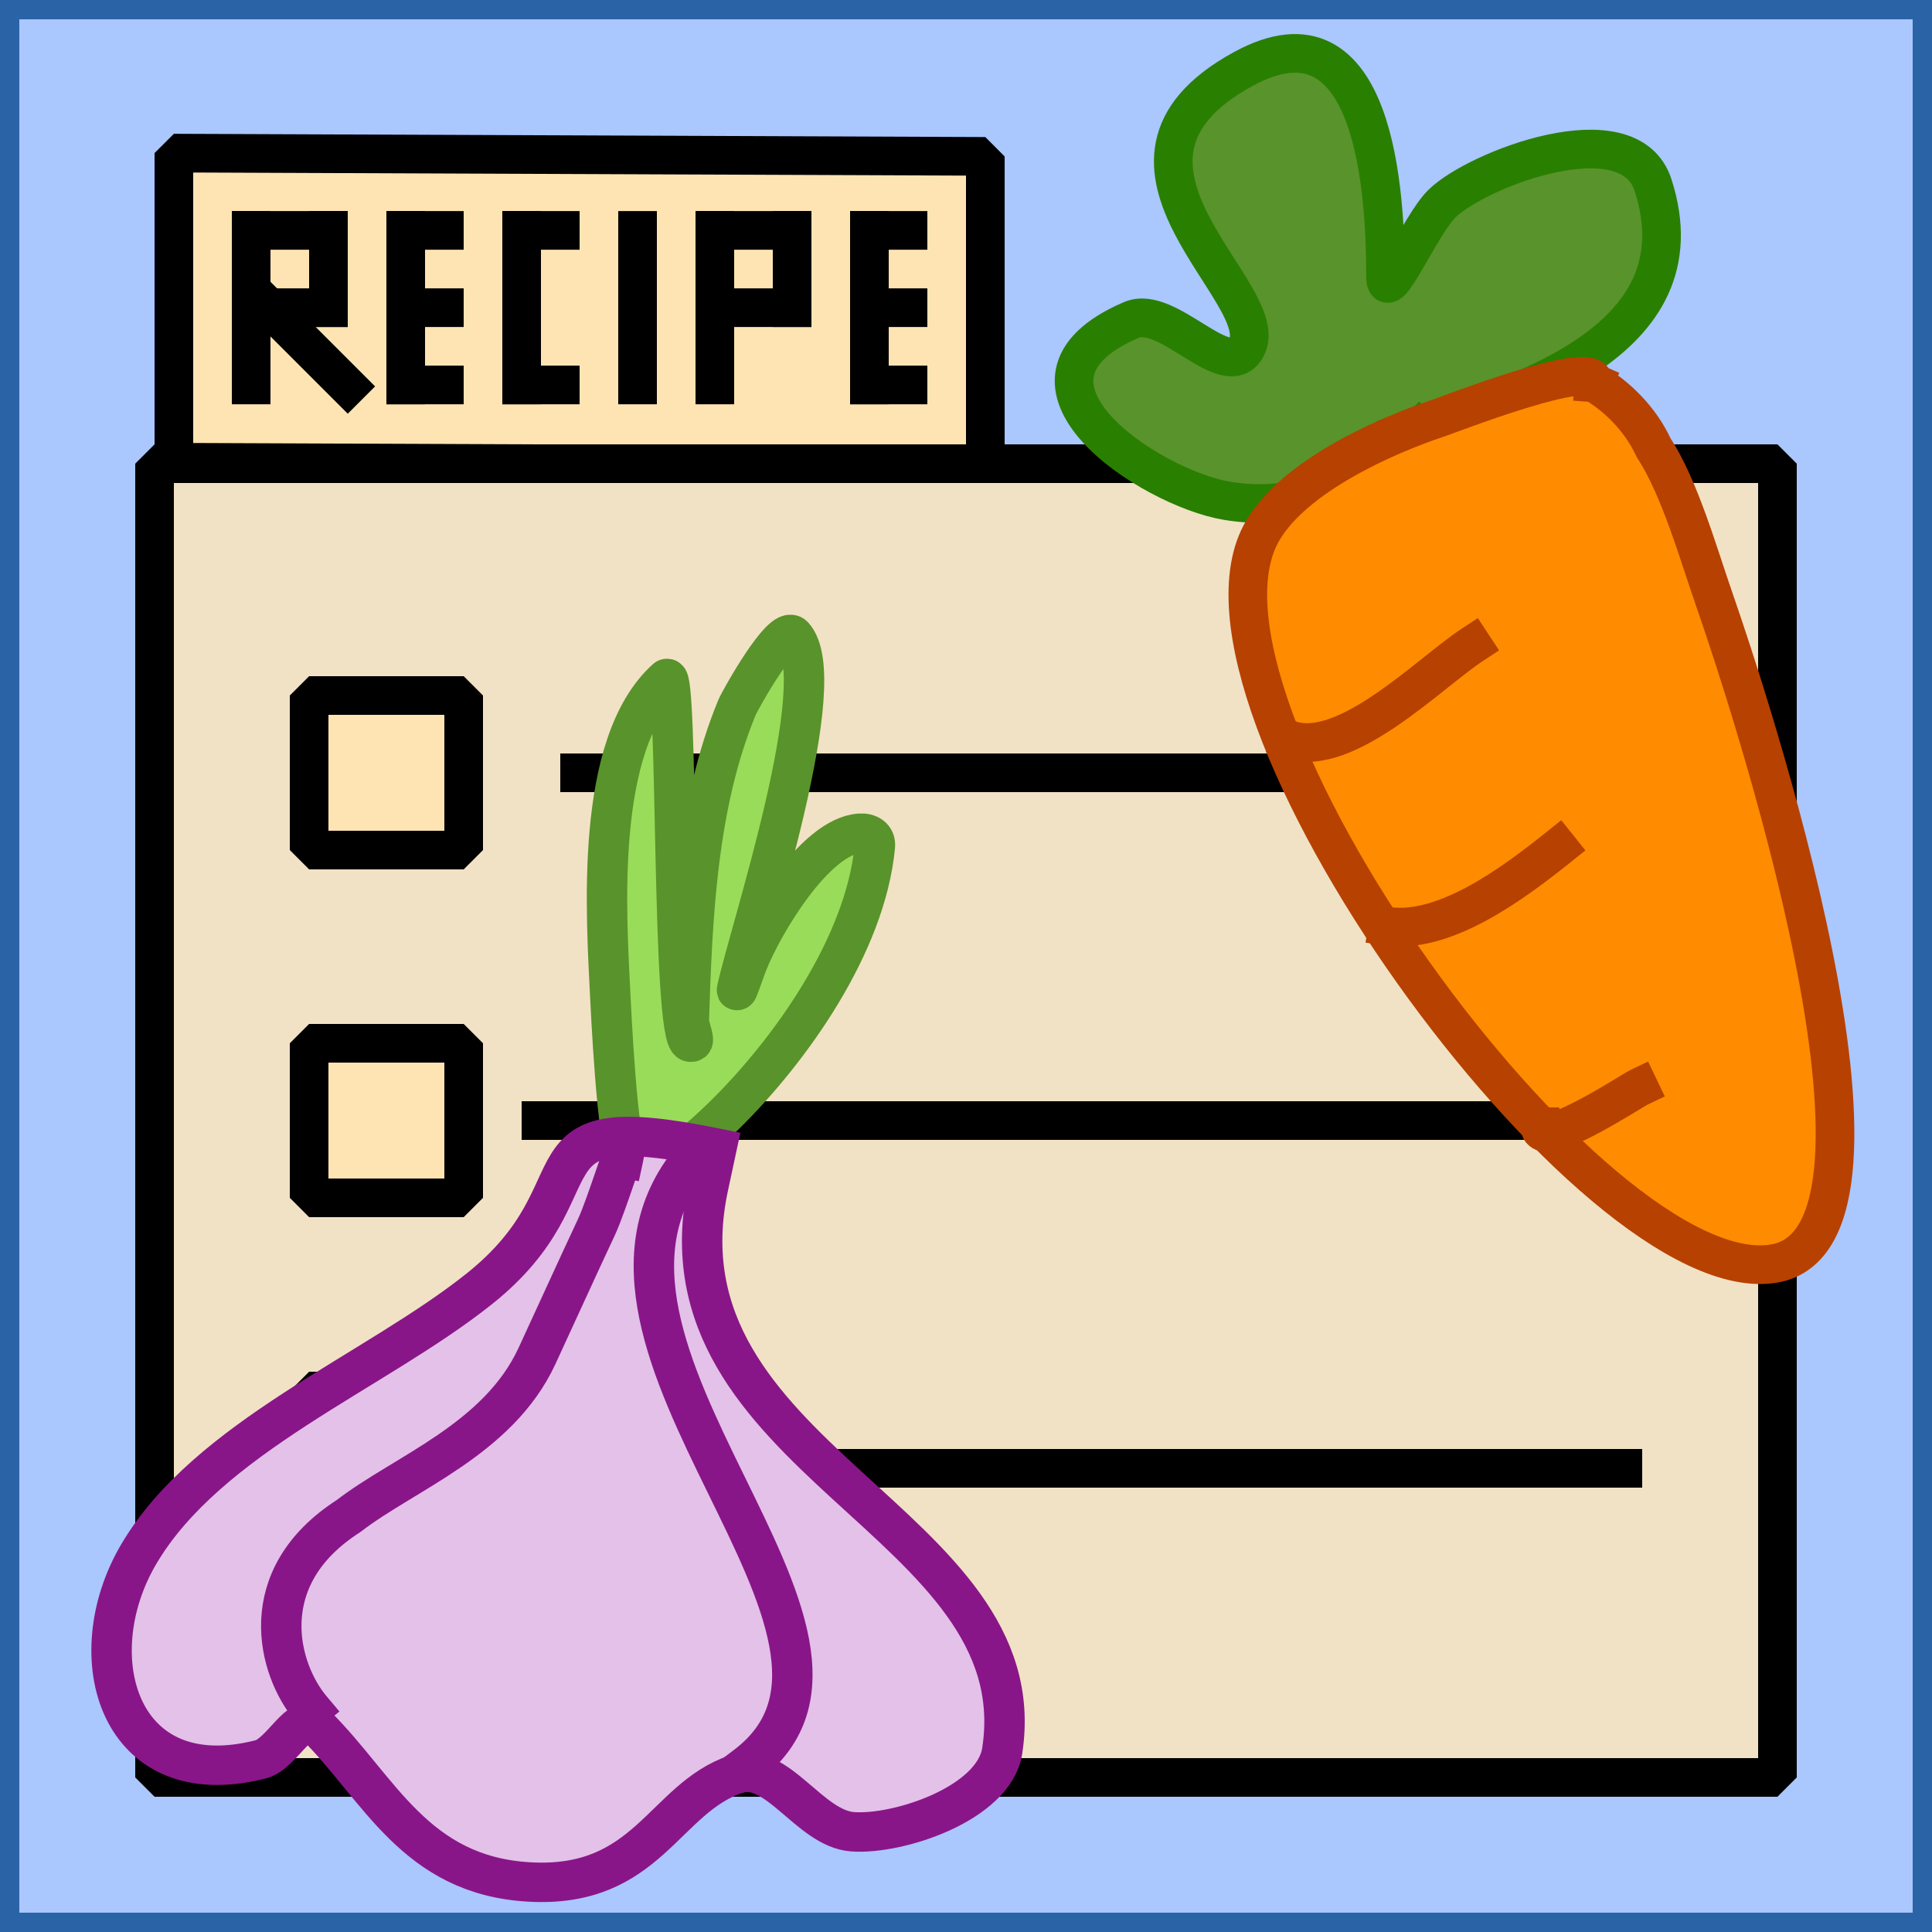 <?xml version="1.0" standalone="no"?>
<!DOCTYPE svg PUBLIC "-//W3C//DTD SVG 20010904//EN" "http://www.w3.org/TR/2001/REC-SVG-20010904/DTD/svg10.dtd">
<!-- Created using Krita: https://krita.org -->
<svg xmlns="http://www.w3.org/2000/svg" 
    xmlns:xlink="http://www.w3.org/1999/xlink"
    xmlns:krita="http://krita.org/namespaces/svg/krita"
    xmlns:sodipodi="http://sodipodi.sourceforge.net/DTD/sodipodi-0.dtd"
    width="240pt"
    height="240pt"
    viewBox="0 0 240 240">
<defs/>
<rect id="shape0" fill="#aac7fe" fill-rule="evenodd" stroke="#2b63a7" stroke-width="4.8" stroke-linecap="square" stroke-linejoin="bevel" width="240" height="240"/><rect id="shape1" transform="translate(252, 28.32)" fill="#77b3fe" fill-rule="evenodd" width="0.24" height="1.2"/><rect id="shape2" transform="translate(144.48, 46.56)" fill="none" width="70.08" height="38.4"/><rect id="shape3" transform="matrix(1 0.004 2.44921270764475e-16 1 21.6 19.021)" fill="#fee4b3" fill-rule="evenodd" stroke="#000000" stroke-width="4.8" stroke-linecap="square" stroke-linejoin="bevel" width="100.8" height="38.4"/><rect id="shape4" transform="translate(19.2, 57.6)" fill="#f1e2c5" fill-rule="evenodd" stroke="#000000" stroke-width="4.8" stroke-linecap="square" stroke-linejoin="bevel" width="201.6" height="163.2"/><path id="shape5" transform="translate(31.2, 28.621)" fill="none" stroke="#000000" stroke-width="4.8" stroke-linecap="square" stroke-linejoin="miter" stroke-miterlimit="2" d="M0 0L0 19.2" sodipodi:nodetypes="cc"/><path id="shape6" transform="translate(31.2, 28.621)" fill="none" stroke="#000000" stroke-width="4.8" stroke-linecap="square" stroke-linejoin="miter" stroke-miterlimit="2" d="M0 0L9.6 0" sodipodi:nodetypes="cc"/><path id="shape7" transform="translate(40.8, 28.621)" fill="none" stroke="#000000" stroke-width="4.8" stroke-linecap="square" stroke-linejoin="miter" stroke-miterlimit="2" d="M0 0L0 9.6" sodipodi:nodetypes="cc"/><path id="shape8" transform="translate(31.2, 38.221)" fill="none" stroke="#000000" stroke-width="4.8" stroke-linecap="square" stroke-linejoin="miter" stroke-miterlimit="2" d="M9.6 0L0 0" sodipodi:nodetypes="cc"/><path id="shape9" transform="translate(50.4, 28.621)" fill="none" stroke="#000000" stroke-width="4.8" stroke-linecap="square" stroke-linejoin="miter" stroke-miterlimit="2" d="M0 0L0 19.2" sodipodi:nodetypes="cc"/><path id="shape10" transform="translate(50.4, 28.621)" fill="none" stroke="#000000" stroke-width="4.8" stroke-linecap="square" stroke-linejoin="miter" stroke-miterlimit="2" d="M0 0L4.8 0" sodipodi:nodetypes="cc"/><path id="shape11" transform="translate(50.4, 38.221)" fill="none" stroke="#000000" stroke-width="4.8" stroke-linecap="square" stroke-linejoin="miter" stroke-miterlimit="2" d="M0 0L4.8 0" sodipodi:nodetypes="cc"/><path id="shape12" transform="translate(50.4, 47.821)" fill="none" stroke="#000000" stroke-width="4.8" stroke-linecap="square" stroke-linejoin="miter" stroke-miterlimit="2" d="M0 0L4.8 0" sodipodi:nodetypes="cc"/><path id="shape13" transform="translate(64.8, 28.621)" fill="none" stroke="#000000" stroke-width="4.8" stroke-linecap="square" stroke-linejoin="miter" stroke-miterlimit="2" d="M0 0L0 19.2" sodipodi:nodetypes="cc"/><path id="shape14" transform="translate(64.8, 28.621)" fill="none" stroke="#000000" stroke-width="4.8" stroke-linecap="square" stroke-linejoin="miter" stroke-miterlimit="2" d="M0 0L4.8 0" sodipodi:nodetypes="cc"/><path id="shape15" transform="translate(64.8, 47.821)" fill="none" stroke="#000000" stroke-width="4.8" stroke-linecap="square" stroke-linejoin="miter" stroke-miterlimit="2" d="M0 0L4.8 0" sodipodi:nodetypes="cc"/><path id="shape16" transform="translate(79.2, 28.621)" fill="none" stroke="#000000" stroke-width="4.8" stroke-linecap="square" stroke-linejoin="miter" stroke-miterlimit="2" d="M0 0L0 19.2" sodipodi:nodetypes="cc"/><path id="shape17" transform="translate(88.8, 28.621)" fill="none" stroke="#000000" stroke-width="4.8" stroke-linecap="square" stroke-linejoin="miter" stroke-miterlimit="2" d="M0 0L0 19.2" sodipodi:nodetypes="cc"/><path id="shape18" transform="translate(88.8, 28.621)" fill="none" stroke="#000000" stroke-width="4.8" stroke-linecap="square" stroke-linejoin="miter" stroke-miterlimit="2" d="M0 0L9.6 0" sodipodi:nodetypes="cc"/><path id="shape19" transform="translate(98.4, 28.621)" fill="none" stroke="#000000" stroke-width="4.8" stroke-linecap="square" stroke-linejoin="miter" stroke-miterlimit="2" d="M0 0L0 9.6" sodipodi:nodetypes="cc"/><path id="shape20" transform="translate(88.8, 38.221)" fill="none" stroke="#000000" stroke-width="4.8" stroke-linecap="square" stroke-linejoin="miter" stroke-miterlimit="2" d="M9.6 0L0 0" sodipodi:nodetypes="cc"/><path id="shape21" transform="translate(108, 28.621)" fill="none" stroke="#000000" stroke-width="4.8" stroke-linecap="square" stroke-linejoin="miter" stroke-miterlimit="2" d="M0 0L0 19.2" sodipodi:nodetypes="cc"/><path id="shape22" transform="translate(108, 28.621)" fill="none" stroke="#000000" stroke-width="4.8" stroke-linecap="square" stroke-linejoin="miter" stroke-miterlimit="2" d="M0 0L4.8 0" sodipodi:nodetypes="cc"/><path id="shape23" transform="translate(108, 38.221)" fill="none" stroke="#000000" stroke-width="4.8" stroke-linecap="square" stroke-linejoin="miter" stroke-miterlimit="2" d="M0 0L4.8 0" sodipodi:nodetypes="cc"/><path id="shape24" transform="translate(108, 47.821)" fill="none" stroke="#000000" stroke-width="4.8" stroke-linecap="square" stroke-linejoin="miter" stroke-miterlimit="2" d="M0 0L4.8 0" sodipodi:nodetypes="cc"/><path id="shape25" transform="translate(33.6, 38.4)" fill="none" stroke="#000000" stroke-width="4.8" stroke-linecap="square" stroke-linejoin="miter" stroke-miterlimit="2" d="M0 0L9.6 9.6" sodipodi:nodetypes="cc"/><rect id="shape26" transform="translate(38.4, 86.4)" fill="#fee4b3" fill-rule="evenodd" stroke="#000000" stroke-width="4.8" stroke-linecap="square" stroke-linejoin="bevel" width="19.2" height="19.2"/><rect id="shape27" transform="translate(38.4, 129.6)" fill="#fee4b3" fill-rule="evenodd" stroke="#000000" stroke-width="4.8" stroke-linecap="square" stroke-linejoin="bevel" width="19.2" height="19.2"/><rect id="shape28" transform="translate(38.4, 172.8)" fill="#fee4b3" fill-rule="evenodd" stroke="#000000" stroke-width="4.8" stroke-linecap="square" stroke-linejoin="bevel" width="19.2" height="19.2"/><path id="shape29" transform="translate(72, 96)" fill="none" stroke="#000000" stroke-width="4.8" stroke-linecap="square" stroke-linejoin="miter" stroke-miterlimit="2" d="M0 0L129.6 0" sodipodi:nodetypes="cc"/><path id="shape30" transform="translate(67.2, 139.2)" fill="none" stroke="#000000" stroke-width="4.8" stroke-linecap="square" stroke-linejoin="miter" stroke-miterlimit="2" d="M0 0L134.4 0" sodipodi:nodetypes="cc"/><path id="shape31" transform="translate(67.2, 182.4)" fill="none" stroke="#000000" stroke-width="4.8" stroke-linecap="square" stroke-linejoin="miter" stroke-miterlimit="2" d="M0 0L134.4 0" sodipodi:nodetypes="cc"/><path id="shape32" transform="translate(133.423, 6.631)" fill="#59932b" fill-rule="evenodd" stroke="#297f00" stroke-width="4.8" stroke-linecap="square" stroke-linejoin="bevel" d="M42.873 46.653C36.368 53.158 28.33 57.153 18.962 55.573C9.435 53.966 -10.729 40.762 7.133 33.107C11.621 31.183 18.831 40.846 21.343 36.659C25.323 30.026 -0.539 13.736 20.992 1.955C37.564 -7.113 38.696 17.754 38.696 27.739C38.696 31.561 42.978 21.343 45.703 18.663C50.032 14.404 68.924 7.112 71.917 16.34C78.377 36.258 53.877 42.796 40.608 47.219" sodipodi:nodetypes="ccccccccc"/><path id="shape33" transform="matrix(0.997 0.074 -0.074 0.997 157.177 43.807)" fill="#fe8b00" fill-rule="evenodd" stroke="#b74100" stroke-width="4.8" stroke-linecap="square" stroke-linejoin="bevel" d="M40.995 0.717C40.995 -2.465 23.436 5.941 22.109 6.493C15.458 9.264 4.821 15.023 1.337 22.039C-9.592 44.043 49.425 113.732 71.467 108.185C90.233 103.462 62.573 37.209 57.905 26.449C55.538 20.994 52.581 12.865 49.015 8.239C44.918 0.839 36.612 -0.823 40.995 0.717" sodipodi:nodetypes="ccccccc"/><path id="shape34" transform="translate(160.271, 80.103)" fill="none" stroke="#b74100" stroke-width="4.8" stroke-linecap="square" stroke-linejoin="bevel" d="M0 11.809C6.961 14.129 17.332 3.472 22.623 0" sodipodi:nodetypes="cc"/><path id="shape35" transform="translate(172.353, 105.263)" fill="none" stroke="#b74100" stroke-width="4.8" stroke-linecap="square" stroke-linejoin="bevel" d="M0 9.798C7.133 10.817 15.688 4.423 21.217 0" sodipodi:nodetypes="cc"/><path id="shape36" transform="translate(191.306, 135.068)" fill="none" stroke="#b74100" stroke-width="4.8" stroke-linecap="square" stroke-linejoin="bevel" d="M0 4.899C0 7.937 11.399 0.428 12.297 0" sodipodi:nodetypes="cc"/><path id="shape37" transform="matrix(1.024 0.209 -0.214 0.999 81.279 75.345)" fill="#99dc5a" fill-rule="evenodd" stroke="#59932b" stroke-width="4.8" stroke-linecap="square" stroke-linejoin="bevel" d="M10.535 63.997C10.535 69.772 6.134 53.458 4.694 47.904C2.118 37.962 -3.59 17.898 3.224 8.295C4.317 6.755 12.728 51.026 15.024 51.026C15.847 51.026 14.465 49.316 14.309 48.428C12.135 36.08 9.876 22.562 12.124 10.02C12.297 9.052 15.342 -1.022 16.852 0.085C22.658 4.339 19.156 36.403 19.156 43.515C19.156 44.624 19.512 41.331 19.692 40.24C20.511 35.29 24.364 23.468 29.546 22.007C30.481 21.744 31.474 22.021 31.611 23.23C34.338 47.203 7.056 80.917 10.654 63.778" sodipodi:nodetypes="cccccccccccc"/><path id="shape38" transform="matrix(1.024 0.209 -0.214 0.999 29.346 130.441)" fill="#e3c1e8" fill-rule="evenodd" stroke="#891688" stroke-width="4.8" stroke-linecap="square" stroke-linejoin="bevel" d="M58.255 0C33.084 0 46.624 7.151 34.19 22.545C24.092 35.047 6.292 46.788 1.201 62.486C-3.227 76.138 4.895 91.712 20.519 83.9C22.829 82.745 23.912 77.055 26.06 78.488C35.03 84.467 41.31 94.009 54.791 91.987C68.718 89.898 68.307 78.799 76.099 74.123C80.537 71.461 85.964 78.817 91.096 78.145C96.488 77.439 106.846 71.364 106.478 64.86C104.879 36.62 58.255 38.733 58.255 4.8" sodipodi:nodetypes="cccccccccc"/><path id="shape39" transform="matrix(1.024 0.209 -0.214 0.999 83.657 143.52)" fill="none" stroke="#891688" stroke-width="4.8" stroke-linecap="square" stroke-linejoin="bevel" d="M23.668 70.918C40.534 51.114 -11.148 26.202 2.241 0" sodipodi:nodetypes="cc"/><path id="shape40" transform="matrix(1.024 0.209 -0.214 0.999 48.463 137.292)" fill="none" stroke="#891688" stroke-width="4.8" stroke-linecap="square" stroke-linejoin="bevel" d="M5.831 73.836C1.019 69.974 -4.231 59.639 5.389 49.967C10.817 43.45 20.889 37.214 23.309 26.322C24.555 20.716 25.741 15.112 27.01 9.529C27.677 6.594 28.401 -2.402 28.401 0.608" sodipodi:nodetypes="ccccc"/>
</svg>
